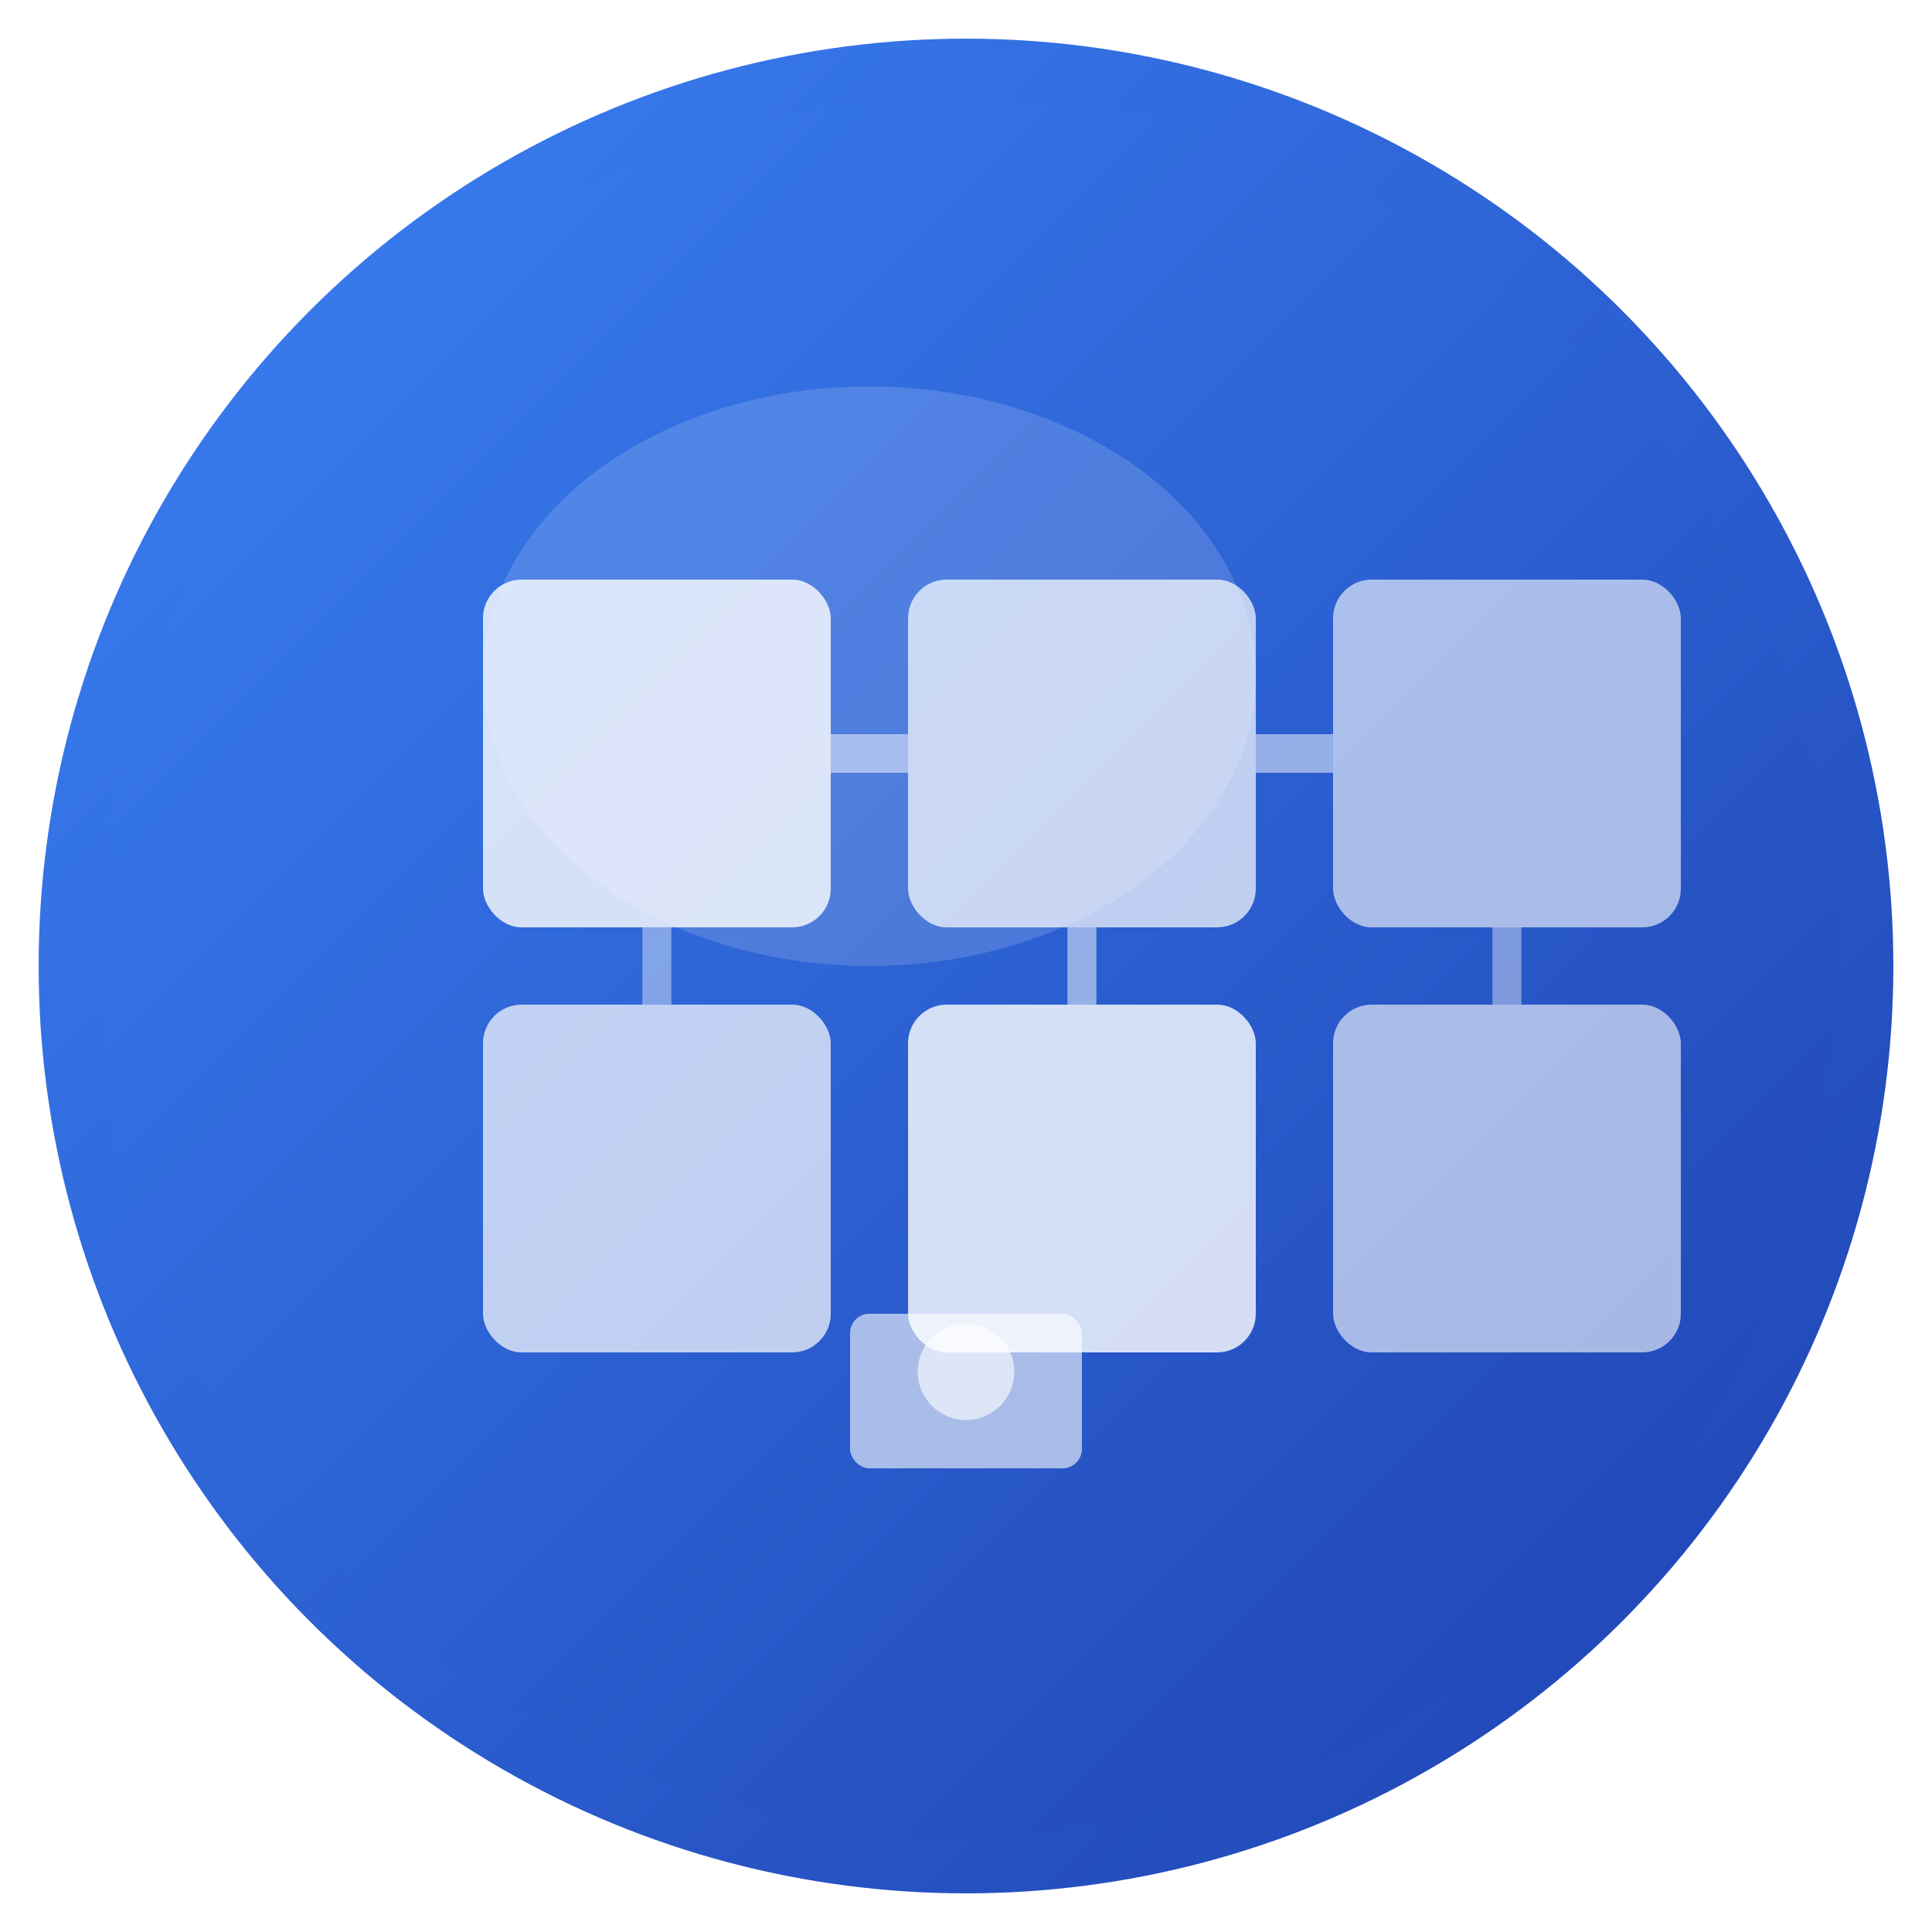 <svg xmlns="http://www.w3.org/2000/svg" viewBox="0 0 100 100">
  <defs>
    <linearGradient id="favGrad" x1="0%" y1="0%" x2="100%" y2="100%">
      <stop offset="0%" style="stop-color:#3b82f6;stop-opacity:1" />
      <stop offset="100%" style="stop-color:#1e40af;stop-opacity:1" />
    </linearGradient>
    <filter id="shadow" x="-50%" y="-50%" width="200%" height="200%">
      <feDropShadow dx="2" dy="2" stdDeviation="3" flood-opacity="0.3"/>
    </filter>
  </defs>

  <!-- Background circle -->
  <circle cx="50" cy="50" r="48" fill="url(#favGrad)" filter="url(#shadow)"/>

  <!-- Inner circle for contrast -->
  <circle cx="50" cy="50" r="45" fill="url(#favGrad)" opacity="0.9"/>

  <!-- Blockchain blocks -->
  <rect x="25" y="30" width="18" height="18" rx="2" fill="white" opacity="0.8"/>
  <rect x="47" y="30" width="18" height="18" rx="2" fill="white" opacity="0.7"/>
  <rect x="69" y="30" width="18" height="18" rx="2" fill="white" opacity="0.6"/>

  <!-- Connection lines -->
  <line x1="43" y1="39" x2="47" y2="39" stroke="white" stroke-width="2" opacity="0.5"/>
  <line x1="65" y1="39" x2="69" y2="39" stroke="white" stroke-width="2" opacity="0.5"/>

  <!-- Lower blocks -->
  <rect x="25" y="52" width="18" height="18" rx="2" fill="white" opacity="0.7"/>
  <rect x="47" y="52" width="18" height="18" rx="2" fill="white" opacity="0.8"/>
  <rect x="69" y="52" width="18" height="18" rx="2" fill="white" opacity="0.6"/>

  <!-- Vertical connection -->
  <line x1="34" y1="48" x2="34" y2="52" stroke="white" stroke-width="1.5" opacity="0.4"/>
  <line x1="56" y1="48" x2="56" y2="52" stroke="white" stroke-width="1.5" opacity="0.5"/>
  <line x1="78" y1="48" x2="78" y2="52" stroke="white" stroke-width="1.5" opacity="0.4"/>

  <!-- Shine effect -->
  <ellipse cx="45" cy="35" rx="20" ry="15" fill="white" opacity="0.15"/>

  <!-- Center lock symbol -->
  <g transform="translate(50, 72)">
    <rect x="-6" y="-4" width="12" height="8" rx="1" fill="white" opacity="0.6"/>
    <circle cx="0" cy="-1" r="2.5" fill="white" opacity="0.6"/>
  </g>
</svg>
